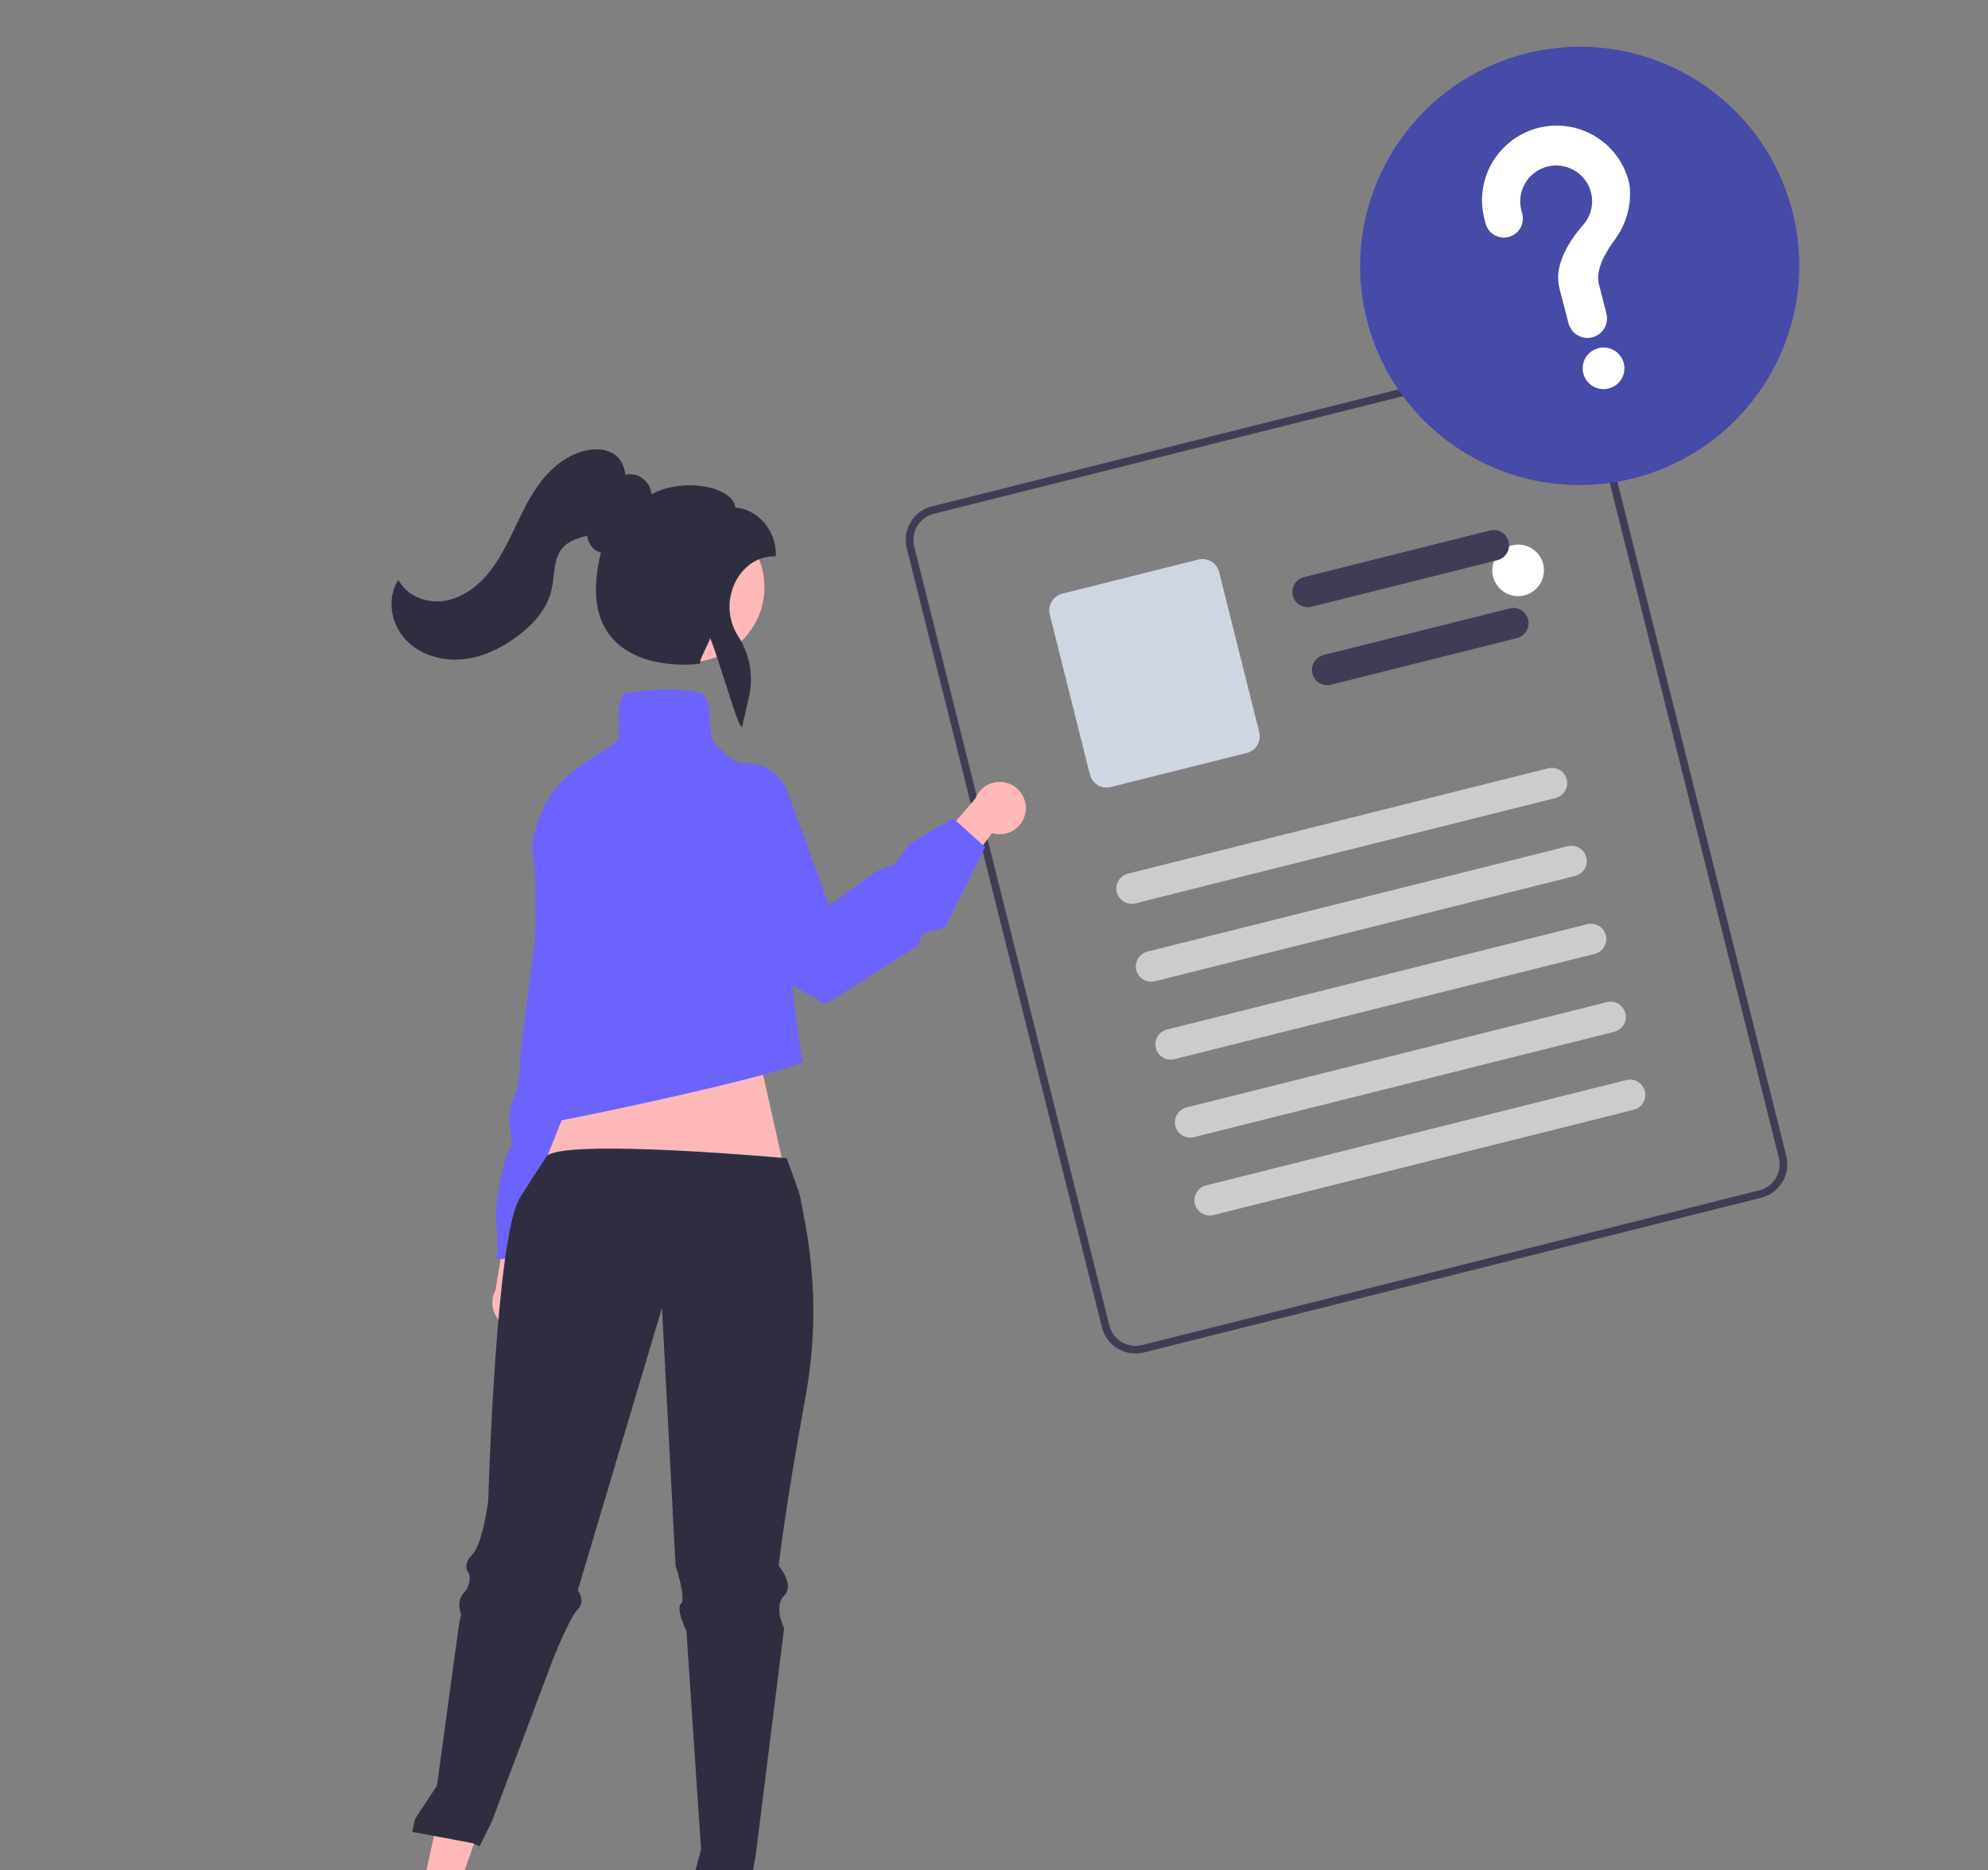 <svg width="655" height="616" viewBox="0 0 655 616" fill="none" xmlns="http://www.w3.org/2000/svg">
<rect x="0" y="0" width="655" height="616" fill="#808080" stroke="none"/>
<path d="M522.33 120.074C520.982 118.282 519.137 116.925 517.023 116.17C514.909 115.415 512.618 115.295 510.435 115.826L307.026 166.792C304.103 167.526 301.59 169.388 300.039 171.969C298.488 174.549 298.027 177.637 298.756 180.554L363.077 437.262C363.809 440.178 365.672 442.684 368.257 444.228C370.841 445.773 373.935 446.23 376.859 445.499L580.276 394.53C583.198 393.794 585.71 391.932 587.26 389.352C588.81 386.772 589.273 383.685 588.546 380.768L524.225 124.061C523.869 122.618 523.227 121.262 522.337 120.072L522.33 120.074ZM586.09 381.383C586.656 383.653 586.296 386.054 585.09 388.061C583.884 390.068 581.93 391.517 579.656 392.09L376.247 443.056C373.973 443.625 371.565 443.271 369.555 442.069C367.545 440.868 366.095 438.919 365.526 436.65L301.205 179.942C300.64 177.673 301 175.272 302.206 173.265C303.412 171.258 305.366 169.809 307.639 169.236L511.055 118.268C512.77 117.845 514.571 117.942 516.229 118.545C517.888 119.148 519.328 120.231 520.366 121.656C520.569 121.94 520.758 122.236 520.93 122.54C521.305 123.212 521.59 123.93 521.777 124.676L586.09 381.383Z" fill="#3F3D56"/>
<g clip-path="url(#clip0_67_379)">
<path d="M502.252 196.109C506.812 194.966 509.585 190.352 508.445 185.803C507.305 181.254 502.685 178.493 498.125 179.635C493.564 180.778 490.792 185.392 491.932 189.941C493.071 194.49 497.692 197.252 502.252 196.109Z" fill="white"/>
<path d="M177.206 434.875C178.053 433.953 178.688 432.857 179.066 431.663C179.444 430.469 179.555 429.206 179.392 427.965C179.229 426.723 178.796 425.532 178.123 424.476C177.45 423.42 176.554 422.524 175.498 421.851L182.518 392.23L167.66 397.659L163.271 424.955C162.259 426.805 161.961 428.962 162.433 431.017C162.905 433.072 164.115 434.882 165.832 436.105C167.55 437.327 169.656 437.878 171.753 437.651C173.849 437.424 175.789 436.437 177.206 434.875L177.206 434.875Z" fill="#FFB8B8"/>
<path d="M212.937 310.748L206.974 326.082C206.974 326.082 209.53 341.416 205.27 344.823C201.011 348.231 202.715 348.231 202.715 350.786C202.568 352.619 202.037 354.401 201.156 356.015C200.276 357.63 199.065 359.041 197.603 360.157C194.196 362.712 178.862 414.677 178.862 414.677H163.529C164.024 410.717 164.024 406.71 163.529 402.75C162.677 396.787 166.084 381.454 167.788 378.898C169.492 376.342 167.788 372.935 167.788 367.824C167.788 362.712 171.195 360.157 171.195 351.638C171.195 343.119 181.418 276.673 180.566 269.006C179.714 261.339 189.085 254.524 189.085 254.524H197.603L212.937 310.748Z" fill="#6C63FF"/>
<path d="M249.017 343.271L263.19 406.521L172.367 400.871L197.064 338.754L249.017 343.271Z" fill="#FFB8B8"/>
<path d="M233.892 635.193L244.094 635.192L248.948 595.841H233.89L233.892 635.193Z" fill="#FFB8B8"/>
<path d="M137.468 630.117L147.439 632.279L160.524 594.851L145.809 591.66L137.468 630.117Z" fill="#FFB8B8"/>
<path d="M265.512 459.411C258.352 498.761 256.562 515.751 256.562 515.751C256.562 515.751 261.932 522.011 258.352 525.591C254.772 529.171 258.352 536.321 258.352 536.321L248.98 611.16L246.98 622.16L228.212 619.511L230.98 609.16L226.162 537.221C226.162 537.221 222.582 530.061 224.372 528.271C226.162 526.481 222.582 515.751 222.582 515.751L218.112 430.791L190.382 523.801C190.382 523.801 193.072 527.381 190.382 530.061C187.702 532.741 182.342 546.161 182.342 546.161L161.98 600.16L157.98 608.16L155.852 607.151L146.492 605.391L144.772 605.071L141.712 604.491L139.742 604.121L139.072 604.001L135.832 603.391L136.812 599.041L143.98 588.16L151.272 534.791L151.591 533.361L151.931 531.851C151.931 531.851 150.141 527.381 152.821 524.691C153.605 523.872 154.178 522.873 154.49 521.783C154.802 520.692 154.844 519.542 154.611 518.431C154.524 518.338 154.443 518.237 154.371 518.131C154.055 517.697 153.837 517.199 153.731 516.671C153.491 515.551 153.701 513.981 155.511 512.171C156.021 511.63 156.449 511.017 156.781 510.351C159.501 505.201 160.871 494.291 160.871 494.291C160.871 494.291 163.291 407.881 171.211 394.681C171.631 393.991 180.039 380.745 180.479 380.475C189.419 375.115 259.193 381.518 259.193 381.518C259.193 381.518 263.411 392.851 263.601 394.031C264.632 400.661 271.582 426.031 265.512 459.411Z" fill="#2F2E41"/>
<path d="M337.915 267.299C337.758 268.541 337.331 269.734 336.663 270.793C335.995 271.853 335.103 272.753 334.05 273.43C332.996 274.107 331.807 274.545 330.566 274.713C329.325 274.881 328.062 274.775 326.867 274.403L308.779 298.888L303.332 284.036L321.343 263.062C322.102 261.095 323.557 259.475 325.431 258.508C327.305 257.542 329.468 257.297 331.511 257.819C333.554 258.341 335.334 259.595 336.514 261.342C337.695 263.089 338.193 265.209 337.915 267.299H337.915Z" fill="#FFB8B8"/>
<path d="M172.87 371.014C171.212 371.014 170.27 370.689 169.905 369.992C169.37 368.968 170.299 367.631 171.374 366.082C172.172 365.071 172.801 363.938 173.238 362.726C173.881 360.154 178.221 295.179 175.625 282.197C175.024 279.193 175.541 275.342 177.161 270.752C181.585 258.217 187.624 254.365 199.655 246.691C200.632 246.068 201.648 245.417 202.706 244.739C204.073 243.86 203.997 240.946 203.917 237.86C203.827 234.43 203.735 230.883 205.415 228.666L205.524 228.522L205.7 228.481C209.764 227.541 223.433 225.797 231.528 228.494L231.639 228.532L231.723 228.615C233.646 230.538 233.821 234.262 233.99 237.864C234.129 240.821 234.26 243.613 235.348 244.826C243.665 254.096 253.098 253.915 253.194 253.914L253.661 253.9L253.707 254.365C257.325 291.163 263.157 346.703 264.396 348.888C264.461 348.988 264.497 349.104 264.501 349.223C264.504 349.342 264.475 349.46 264.417 349.564C262.597 352.963 179.12 371.014 172.87 371.014Z" fill="#6C63FF"/>
<path d="M227.194 218.065C240.818 218.065 251.862 207.021 251.862 193.397C251.862 179.774 240.818 168.73 227.194 168.73C213.571 168.73 202.527 179.774 202.527 193.397C202.527 207.021 213.571 218.065 227.194 218.065Z" fill="#FFB8B8"/>
<path d="M243.675 238.488C242.505 236.818 236.575 216.421 233.976 210.16C233.71 211.505 230.73 216.722 230.661 218.111L230.635 218.625L230.124 218.691C229.356 218.789 211.213 220.991 201.772 210.285C196.178 203.943 194.909 194.431 197.996 182.007C197.434 181.897 196.897 181.69 196.406 181.395C195.59 180.83 194.906 180.093 194.404 179.237C193.901 178.381 193.591 177.425 193.496 176.437L192.973 176.577C190.311 177.295 187.308 178.245 185.369 180.439C183.209 182.879 182.825 186.194 182.417 189.703C182.258 191.378 181.994 193.042 181.626 194.684C180.311 199.991 176.607 204.962 170.619 209.458C164.59 213.986 158.443 216.576 152.349 217.155C145.15 217.842 138.208 215.477 133.785 210.834C128.852 205.658 127.562 197.693 130.716 191.897L131.224 190.963L131.781 191.868C134.589 196.425 140.725 198.886 146.703 197.852C151.829 196.965 156.91 193.711 161.011 188.687C164.755 184.102 167.337 178.687 169.835 173.45C172.375 168.124 175.001 162.618 178.784 157.945C183.051 152.675 188.376 149.233 193.779 148.253C197.713 147.542 201.224 148.348 203.413 150.469C204.959 152.062 205.874 154.163 205.99 156.38C207.336 156.079 208.739 156.16 210.041 156.613C211.297 157.124 212.392 157.965 213.208 159.048C214.025 160.13 214.534 161.414 214.68 162.762C222.608 158.592 233.099 159.271 238.525 162.399C240.797 163.709 242.102 165.359 242.333 167.2C248.742 167.558 255.636 173.801 255.636 182.646V183.262H255.02C249.947 183.262 245.316 186.179 242.632 191.065C241.056 193.913 240.276 197.132 240.374 200.385C240.472 203.638 241.444 206.805 243.189 209.552C245.088 212.466 246.384 215.731 247.002 219.154C247.62 222.577 247.546 226.089 246.786 229.483L244.471 239.625L243.675 238.488Z" fill="#2F2E41"/>
<path d="M271.992 330.742L255.732 321.595C227.378 301.942 220.393 286.334 219.52 276.698C218.588 266.415 224.067 260.791 224.3 260.558L224.427 260.465L239.085 252.976C240.946 252.025 242.989 251.48 245.078 251.378C247.166 251.277 249.252 251.62 251.198 252.385C253.143 253.151 254.904 254.321 256.363 255.819C257.822 257.316 258.946 259.107 259.66 261.072L273.218 298.36L288.25 287.273L294.661 284.747L299.834 277.83L314.041 269.543L324.595 279.042L311.322 305.587L303.948 307.465L302.384 311.494L302.245 311.582L271.992 330.742Z" fill="#6C63FF"/>
</g>
<path d="M493.368 184.515L432.098 199.867C431.454 200.029 430.784 200.064 430.127 199.968C429.47 199.872 428.839 199.647 428.269 199.307C427.699 198.967 427.202 198.519 426.807 197.987C426.411 197.455 426.125 196.85 425.963 196.207C425.802 195.564 425.77 194.896 425.868 194.241C425.966 193.585 426.193 192.955 426.535 192.386C426.877 191.818 427.328 191.322 427.862 190.928C428.396 190.533 429.003 190.248 429.648 190.087L490.917 174.735C491.561 174.573 492.231 174.539 492.888 174.635C493.545 174.731 494.177 174.955 494.746 175.295C495.316 175.635 495.813 176.084 496.209 176.616C496.604 177.148 496.891 177.752 497.052 178.395C497.213 179.038 497.245 179.706 497.147 180.362C497.049 181.018 496.823 181.648 496.481 182.216C496.138 182.784 495.687 183.28 495.153 183.675C494.619 184.069 494.012 184.355 493.368 184.515Z" fill="#3F3D56"/>
<path d="M499.798 210.186L438.528 225.538C437.884 225.7 437.214 225.735 436.557 225.638C435.9 225.542 435.268 225.318 434.699 224.978C434.129 224.638 433.632 224.189 433.236 223.658C432.841 223.126 432.554 222.521 432.393 221.878C432.232 221.235 432.2 220.567 432.298 219.911C432.396 219.256 432.622 218.626 432.965 218.057C433.307 217.489 433.758 216.993 434.292 216.599C434.826 216.204 435.433 215.919 436.077 215.758L497.347 200.406C497.991 200.244 498.661 200.21 499.318 200.306C499.975 200.402 500.606 200.626 501.176 200.966C501.746 201.306 502.243 201.755 502.639 202.287C503.034 202.819 503.321 203.423 503.482 204.066C503.643 204.709 503.675 205.377 503.577 206.033C503.479 206.688 503.252 207.318 502.91 207.887C502.568 208.455 502.117 208.951 501.583 209.345C501.049 209.74 500.442 210.026 499.798 210.186Z" fill="#3F3D56"/>
<path d="M410.754 248.031L365.979 259.25C364.516 259.615 362.969 259.386 361.677 258.614C360.385 257.842 359.453 256.589 359.086 255.131L345.878 202.42C345.514 200.961 345.746 199.417 346.521 198.127C347.296 196.836 348.553 195.905 350.015 195.537L394.79 184.318C396.253 183.953 397.8 184.182 399.092 184.955C400.384 185.727 401.316 186.98 401.683 188.438L414.891 241.148C415.254 242.607 415.023 244.151 414.248 245.442C413.472 246.732 412.216 247.663 410.754 248.031Z" fill="#CDD6E2"/>
<path d="M512.544 262.857L374.075 297.552C372.775 297.878 371.399 297.675 370.25 296.988C369.101 296.302 368.273 295.187 367.948 293.89C367.623 292.593 367.828 291.22 368.517 290.073C369.207 288.926 370.324 288.098 371.624 287.772L510.093 253.077C511.393 252.752 512.769 252.954 513.918 253.641C515.067 254.328 515.895 255.442 516.22 256.739C516.545 258.036 516.341 259.409 515.651 260.556C514.962 261.704 513.844 262.531 512.544 262.857Z" fill="#CCCCCC"/>
<path d="M518.974 288.529L380.505 323.224C379.206 323.547 377.831 323.343 376.684 322.656C375.537 321.969 374.71 320.856 374.385 319.56C374.061 318.265 374.265 316.893 374.953 315.746C375.641 314.6 376.756 313.772 378.054 313.444L516.523 278.749C517.167 278.587 517.837 278.553 518.494 278.649C519.151 278.745 519.783 278.969 520.353 279.309C520.922 279.649 521.419 280.098 521.815 280.63C522.21 281.161 522.497 281.766 522.658 282.409C522.819 283.052 522.851 283.72 522.753 284.376C522.655 285.031 522.429 285.661 522.087 286.23C521.744 286.798 521.293 287.294 520.759 287.688C520.225 288.083 519.618 288.368 518.974 288.529Z" fill="#CCCCCC"/>
<path d="M525.407 314.199L386.938 348.894C385.639 349.217 384.265 349.013 383.118 348.326C381.97 347.639 381.144 346.526 380.819 345.23C380.494 343.935 380.698 342.563 381.386 341.416C382.074 340.269 383.19 339.441 384.488 339.114L522.957 304.419C523.601 304.257 524.271 304.222 524.928 304.319C525.585 304.415 526.216 304.639 526.786 304.979C527.356 305.319 527.853 305.768 528.248 306.299C528.644 306.831 528.93 307.436 529.091 308.079C529.253 308.722 529.285 309.39 529.187 310.046C529.089 310.701 528.862 311.331 528.52 311.9C528.178 312.468 527.727 312.964 527.193 313.358C526.659 313.753 526.052 314.038 525.407 314.199Z" fill="#CCCCCC"/>
<path d="M531.837 339.871L393.368 374.566C392.069 374.889 390.695 374.685 389.547 373.998C388.4 373.311 387.573 372.198 387.249 370.902C386.924 369.607 387.128 368.235 387.816 367.088C388.504 365.941 389.619 365.113 390.918 364.786L529.387 330.091C530.031 329.929 530.7 329.894 531.358 329.99C532.015 330.086 532.646 330.311 533.216 330.651C533.786 330.991 534.282 331.439 534.678 331.971C535.074 332.503 535.36 333.108 535.521 333.751C535.682 334.394 535.715 335.062 535.617 335.717C535.519 336.373 535.292 337.003 534.95 337.571C534.608 338.14 534.157 338.636 533.623 339.03C533.088 339.425 532.482 339.71 531.837 339.871Z" fill="#CCCCCC"/>
<path d="M538.271 365.54L399.802 400.235C398.502 400.559 397.128 400.354 395.981 399.667C394.834 398.981 394.007 397.867 393.682 396.572C393.358 395.276 393.562 393.904 394.25 392.757C394.938 391.611 396.053 390.783 397.351 390.455L535.82 355.76C536.464 355.598 537.134 355.564 537.791 355.66C538.448 355.756 539.08 355.98 539.649 356.32C540.219 356.66 540.716 357.109 541.112 357.641C541.507 358.173 541.794 358.777 541.955 359.42C542.116 360.063 542.148 360.731 542.05 361.387C541.952 362.043 541.726 362.673 541.383 363.241C541.041 363.809 540.59 364.305 540.056 364.7C539.522 365.094 538.915 365.38 538.271 365.54Z" fill="#CCCCCC"/>
<path d="M538.022 157.587C576.777 147.877 600.341 108.664 590.654 70.002C580.967 31.341 541.697 7.872 502.942 17.583C464.187 27.293 440.622 66.506 450.309 105.167C459.996 143.829 499.267 167.298 538.022 157.587Z" fill="#464BA8"/>
<path d="M530 127.973C533.683 127.05 535.922 123.325 535.001 119.651C534.081 115.978 530.35 113.748 526.667 114.671C522.985 115.593 520.746 119.319 521.667 122.992C522.587 126.666 526.318 128.896 530 127.973Z" fill="white"/>
<path d="M506.715 42.145C500.506 43.766 495.173 47.74 491.852 53.222C488.53 58.704 487.482 65.26 488.93 71.496C488.958 71.615 489.167 72.451 489.441 73.544C489.843 75.146 490.866 76.523 492.286 77.372C493.705 78.22 495.405 78.471 497.012 78.069C498.619 77.665 500.001 76.642 500.854 75.223C501.706 73.804 501.959 72.106 501.557 70.502L501.556 70.498C501.369 69.755 501.239 69.24 501.231 69.209C500.733 67.22 500.761 65.134 501.315 63.158C501.869 61.182 502.928 59.384 504.389 57.939C505.85 56.495 507.663 55.454 509.648 54.92C511.633 54.386 513.723 54.376 515.712 54.892C517.7 55.408 519.52 56.432 520.991 57.864C522.461 59.295 523.533 61.084 524.1 63.055C524.668 65.026 524.711 67.111 524.225 69.104C523.74 71.098 522.743 72.932 521.333 74.426L521.336 74.428C521.336 74.428 514.102 82.124 513.377 90.378L513.379 90.378C513.307 92.05 513.477 93.723 513.885 95.345C514.052 96.012 515.554 101.839 516.817 106.557C517.253 108.185 518.313 109.576 519.768 110.43C521.224 111.284 522.958 111.532 524.597 111.121C525.417 110.915 526.189 110.55 526.868 110.047C527.547 109.544 528.121 108.913 528.556 108.189C528.991 107.465 529.279 106.663 529.403 105.828C529.528 104.994 529.486 104.143 529.281 103.325L529.271 103.287C528.158 98.955 526.878 93.907 526.786 93.54C525.617 88.876 528.963 83.1 531.909 79.141C535.328 74.602 537.143 69.061 537.067 63.386C537.064 62.213 536.931 61.044 536.671 59.901C535.889 56.779 534.498 53.843 532.578 51.259C530.658 48.675 528.246 46.494 525.48 44.841C522.715 43.188 519.649 42.096 516.459 41.626C513.269 41.155 510.016 41.317 506.887 42.101C506.829 42.115 506.772 42.13 506.715 42.145Z" fill="white"/>
<defs>
<clipPath id="clip0_67_379">
<rect width="560.622" height="564.108" fill="white" transform="translate(0.359 196.258) rotate(-14.066)"/>
</clipPath>
</defs>
</svg>
